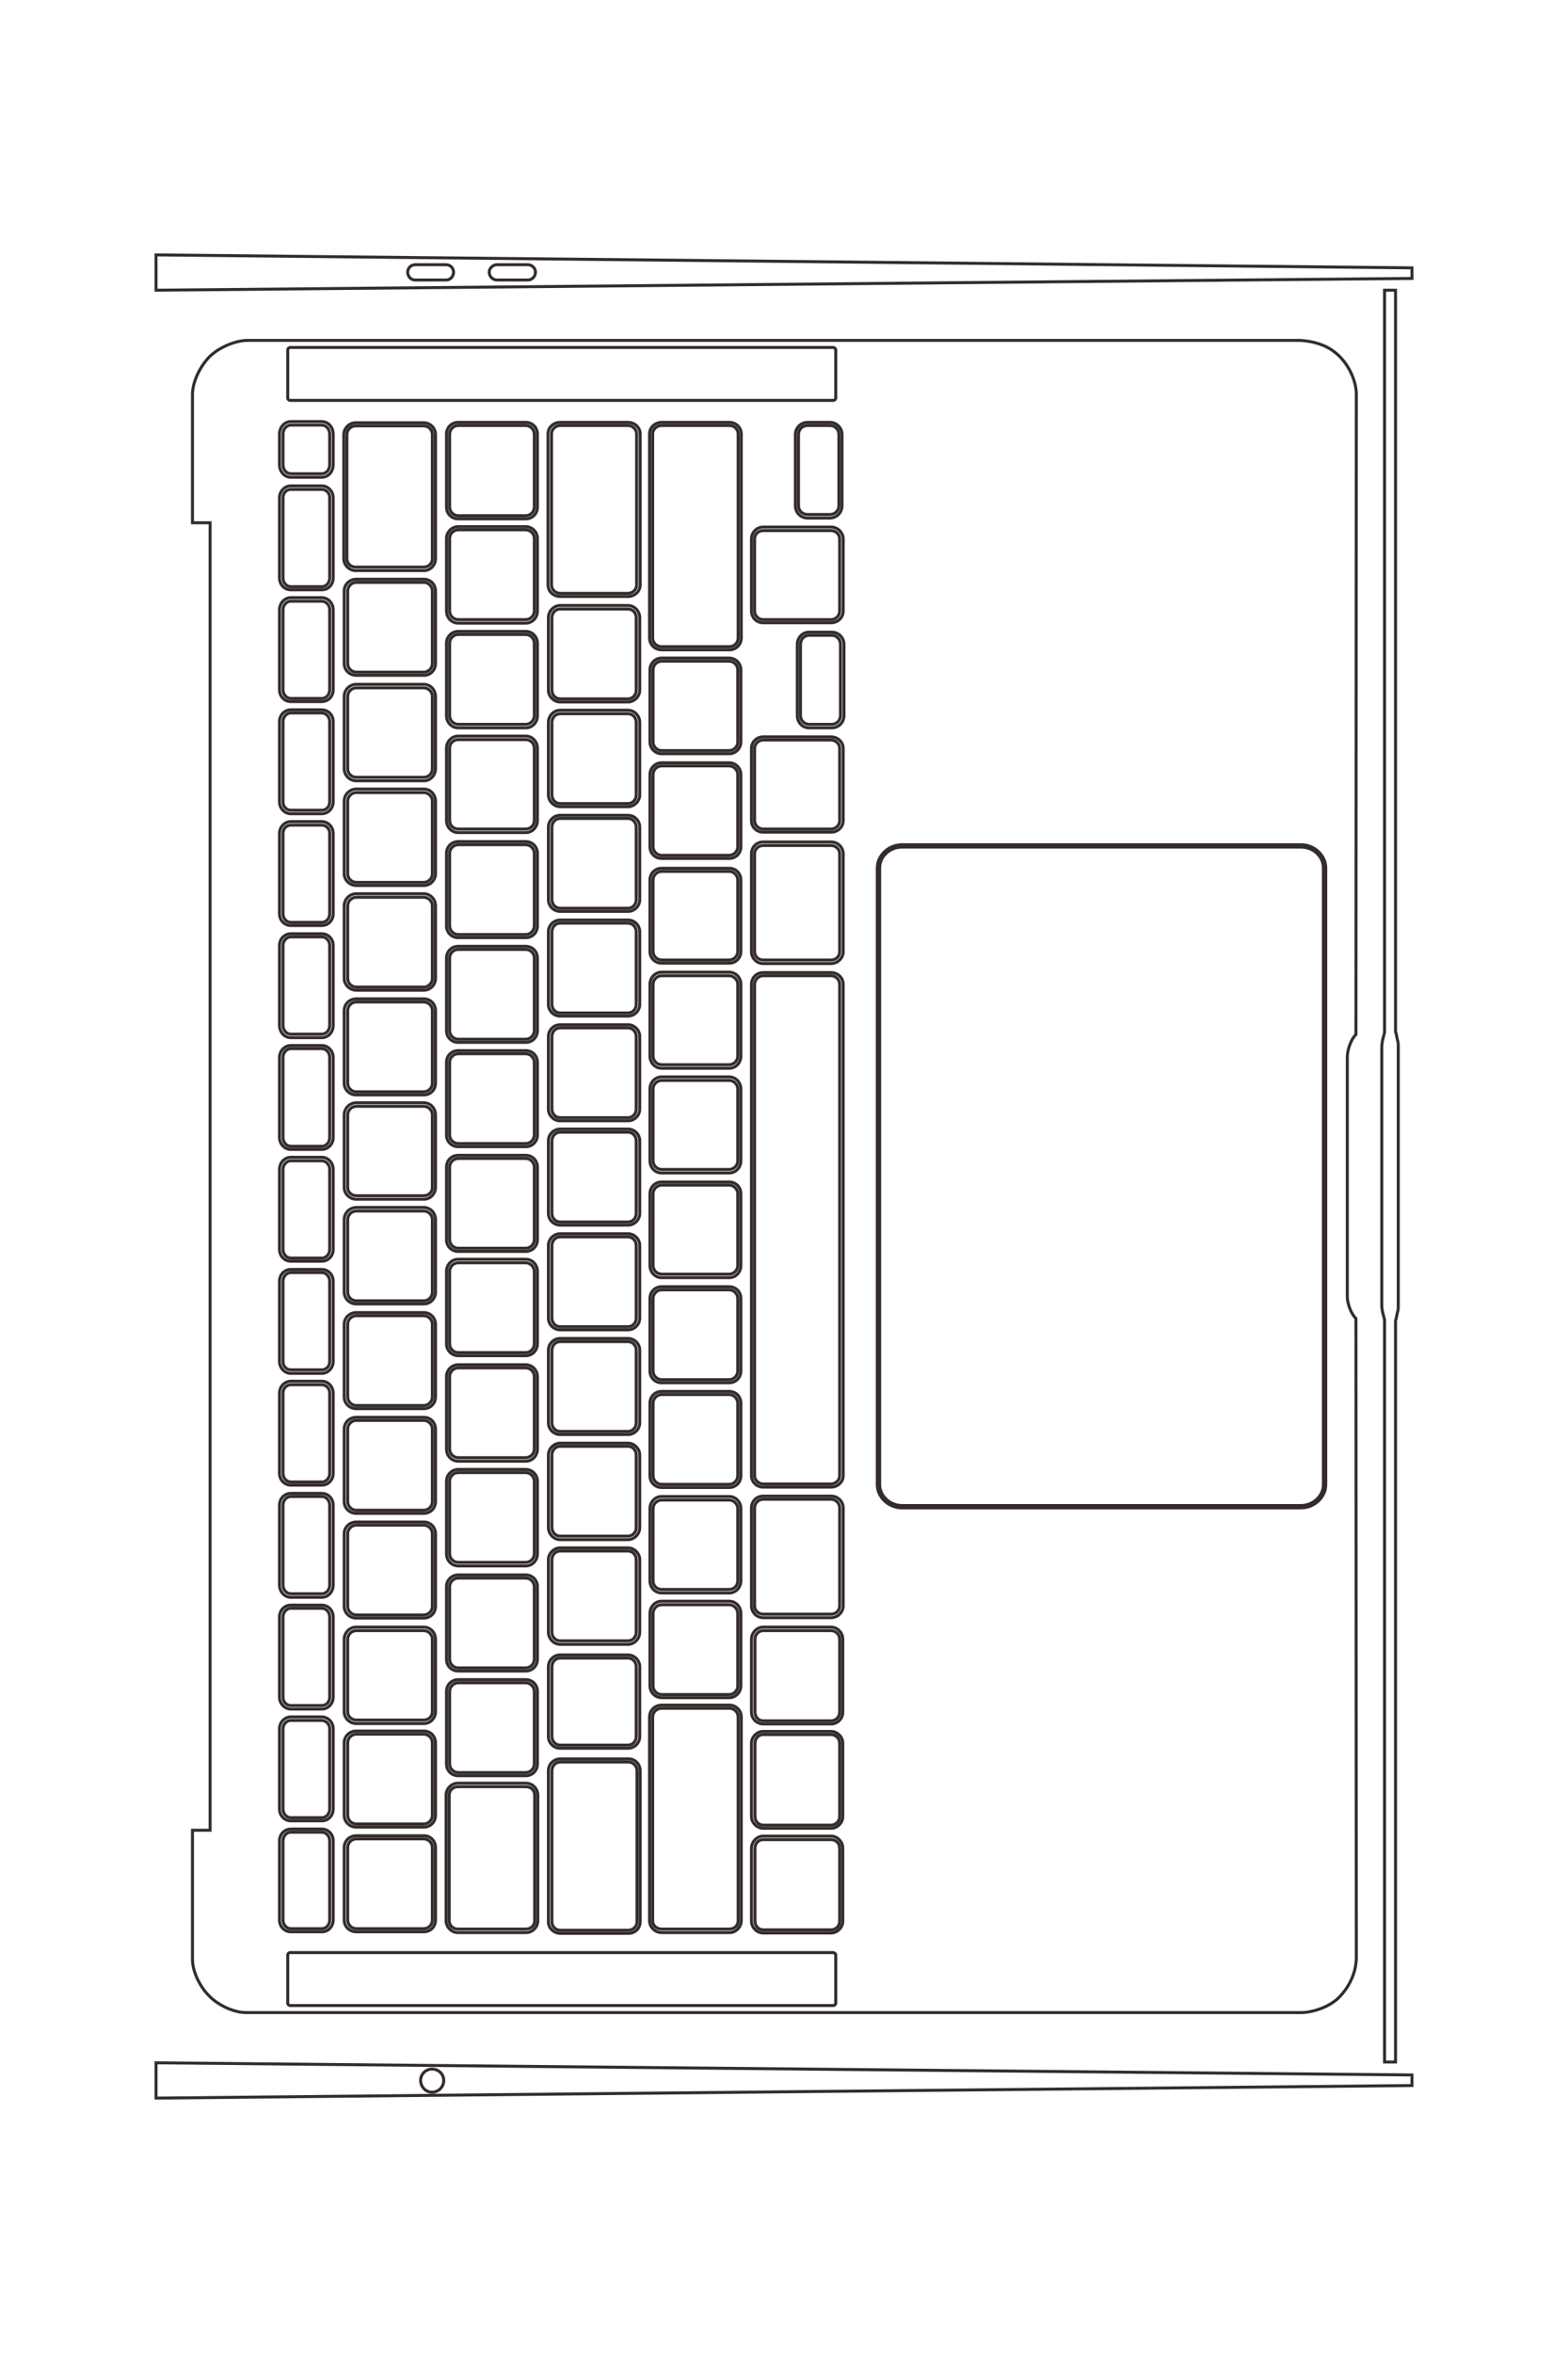 <?xml version="1.0" encoding="UTF-8"?>
<!DOCTYPE svg PUBLIC "-//W3C//DTD SVG 1.1//EN" "http://www.w3.org/Graphics/SVG/1.1/DTD/svg11.dtd">
<!-- Creator: CorelDRAW X8 -->
<svg xmlns="http://www.w3.org/2000/svg" xml:space="preserve" width="40mm" height="60mm" version="1.1" style="shape-rendering:geometricPrecision; text-rendering:geometricPrecision; image-rendering:optimizeQuality; fill-rule:evenodd; clip-rule:evenodd"
viewBox="0 0 4000 6000"
 xmlns:xlink="http://www.w3.org/1999/xlink">
 <defs>
  <style type="text/css">
   <![CDATA[
    .str0 {stroke:#332C2B;stroke-width:7.62}
    .fil0 {fill:none;fill-rule:nonzero}
   ]]>
  </style>
 </defs>
 <g id="图层_x0020_1">
  <path class="fil0 str0" d="M1102 5335c-16,0 -29,-14 -29,-30 0,-16 13,-29 29,-29 17,0 30,13 30,29 0,16 -13,30 -30,30zm-704 -75l0 90 3204 -32 0 -27 -3204 -31zm949 -4546l-79 0c-11,0 -20,-9 -20,-20 0,-10 9,-19 20,-19l79 0c10,0 19,9 19,19 0,11 -9,20 -19,20zm-209 0l-79 0c-11,0 -19,-9 -19,-20 0,-10 8,-19 19,-19l79 0c11,0 19,9 19,19 0,11 -8,20 -19,20zm-740 -64l0 90 3204 -30 0 -27 -3204 -33zm1727 236c4,0 7,3 7,7l0 122c0,3 -3,6 -7,6l-1385 0c-3,0 -6,-3 -6,-6l0 -122c0,-4 3,-7 6,-7l1385 0zm-1304 189c16,0 29,14 29,32l0 78c0,18 -13,32 -29,32l-79 0c-16,0 -29,-14 -29,-32l0 -78c0,-18 13,-32 29,-32l79 0zm520 2c17,0 30,13 30,30l0 186c0,17 -13,30 -30,30l-172 0c-17,0 -30,-13 -30,-30l0 -186c0,-17 13,-30 30,-30l172 0zm261 0c17,0 31,13 31,29l0 386c0,16 -14,29 -31,29l-173 0c-17,0 -31,-13 -31,-29l0 -386c0,-16 14,-29 31,-29l173 0zm259 0c16,0 30,13 30,29l0 521c0,17 -14,30 -30,30l-173 0c-17,0 -31,-13 -31,-30l0 -521c0,-16 14,-29 31,-29l173 0zm256 0c17,0 31,14 31,31l0 182c0,17 -14,31 -31,31l-57 0c-17,0 -31,-14 -31,-31l0 -182c0,-17 14,-31 31,-31l57 0zm3 267c17,0 31,14 31,30l0 184c0,17 -14,30 -31,30l-173 0c-17,0 -30,-13 -30,-30l0 -184c0,-16 13,-30 30,-30l173 0zm2 268c17,0 31,14 31,31l0 182c0,17 -14,31 -31,31l-58 0c-17,0 -30,-14 -30,-31l0 -182c0,-17 13,-31 30,-31l58 0zm-2 267c17,0 31,13 31,29l0 185c0,16 -14,29 -31,29l-173 0c-17,0 -30,-13 -30,-29l0 -185c0,-16 13,-29 30,-29l173 0zm0 268c17,0 31,13 31,30l0 250c0,16 -14,30 -31,30l-173 0c-17,0 -30,-14 -30,-30l0 -250c0,-17 13,-30 30,-30l173 0zm1199 7c34,0 63,27 63,59l0 1573c0,32 -29,59 -63,59l-1018 0c-34,0 -63,-27 -63,-59l0 -1573c0,-32 29,-59 63,-59l1018 0zm-1168 1941c0,16 -14,30 -31,30l-173 0c-17,0 -30,-14 -30,-30l0 -250c0,-17 13,-30 30,-30l173 0c17,0 31,13 31,30l0 250zm-31 54c16,0 30,14 30,31l0 186c0,17 -14,30 -30,30l-173 0c-16,0 -30,-13 -30,-30l0 -186c0,-17 14,-31 30,-31l173 0zm0 266c16,0 30,14 30,30l0 187c0,16 -14,30 -30,30l-173 0c-16,0 -30,-14 -30,-30l0 -187c0,-16 14,-30 30,-30l173 0zm0 267c16,0 30,14 30,31l0 186c0,16 -14,30 -30,30l-173 0c-16,0 -30,-14 -30,-30l0 -186c0,-17 14,-31 30,-31l173 0zm-690 248c-17,0 -31,-13 -31,-29l0 -386c0,-17 14,-30 31,-30l173 0c17,0 30,13 30,30l0 386c0,16 -13,29 -30,29l-173 0zm695 49c4,0 7,3 7,6l0 123c0,3 -3,6 -7,6l-1385 0c-3,0 -6,-3 -6,-6l0 -123c0,-3 3,-6 6,-6l1385 0zm-957 -51c-16,0 -30,-14 -30,-30l0 -321c0,-16 14,-30 30,-30l174 0c16,0 30,14 30,30l0 321c0,16 -14,30 -30,30l-174 0zm-259 -2c-17,0 -31,-13 -31,-30l0 -185c0,-17 14,-30 31,-30l172 0c17,0 30,13 30,30l0 185c0,17 -13,30 -30,30l-172 0zm-167 0c-16,0 -29,-13 -29,-30l0 -202c0,-17 13,-30 29,-30l79 0c16,0 29,13 29,30l0 202c0,17 -13,30 -29,30l-79 0zm167 -267c-17,0 -31,-13 -31,-30l0 -185c0,-17 14,-30 31,-30l172 0c17,0 30,13 30,30l0 185c0,17 -13,30 -30,30l-172 0zm-167 -16c-16,0 -29,-13 -29,-30l0 -205c0,-16 13,-30 29,-30l79 0c16,0 29,14 29,30l0 205c0,17 -13,30 -29,30l-79 0zm136 -463c0,-17 14,-31 31,-31l172 0c17,0 30,14 30,31l0 185c0,16 -13,30 -30,30l-172 0c-17,0 -31,-14 -31,-30l0 -185zm-136 178c-16,0 -29,-14 -29,-30l0 -205c0,-17 13,-30 29,-30l79 0c16,0 29,13 29,30l0 205c0,16 -13,30 -29,30l-79 0zm0 -285c-16,0 -29,-14 -29,-31l0 -204c0,-17 13,-30 29,-30l79 0c16,0 29,13 29,30l0 204c0,17 -13,31 -29,31l-79 0zm0 -286c-16,0 -29,-13 -29,-30l0 -205c0,-16 13,-30 29,-30l79 0c16,0 29,14 29,30l0 205c0,17 -13,30 -29,30l-79 0zm0 -285c-16,0 -29,-14 -29,-30l0 -205c0,-17 13,-30 29,-30l79 0c16,0 29,13 29,30l0 205c0,16 -13,30 -29,30l-79 0zm0 -286c-16,0 -29,-13 -29,-30l0 -204c0,-17 13,-31 29,-31l79 0c16,0 29,14 29,31l0 204c0,17 -13,30 -29,30l-79 0zm0 -285c-16,0 -29,-14 -29,-30l0 -205c0,-16 13,-30 29,-30l79 0c16,0 29,14 29,30l0 205c0,16 -13,30 -29,30l-79 0zm0 -285c-16,0 -29,-14 -29,-31l0 -204c0,-17 13,-30 29,-30l79 0c16,0 29,13 29,30l0 204c0,17 -13,31 -29,31l-79 0zm0 -286c-16,0 -29,-13 -29,-30l0 -205c0,-16 13,-30 29,-30l79 0c16,0 29,14 29,30l0 205c0,17 -13,30 -29,30l-79 0zm0 -285c-16,0 -29,-14 -29,-30l0 -205c0,-17 13,-30 29,-30l79 0c16,0 29,13 29,30l0 205c0,16 -13,30 -29,30l-79 0zm0 -286c-16,0 -29,-13 -29,-30l0 -204c0,-17 13,-31 29,-31l79 0c16,0 29,14 29,31l0 204c0,17 -13,30 -29,30l-79 0zm167 -312l172 0c17,0 30,13 30,30l0 185c0,17 -13,30 -30,30l-172 0c-17,0 -31,-13 -31,-30l0 -185c0,-17 14,-30 31,-30zm202 -52c0,16 -13,30 -30,30l-174 0c-16,0 -30,-14 -30,-30l0 -317c0,-16 14,-30 30,-30l174 0c17,0 30,14 30,30l0 317zm260 133c0,17 -13,31 -30,31l-172 0c-17,0 -30,-14 -30,-31l0 -185c0,-16 13,-30 30,-30l172 0c17,0 30,14 30,30l0 185zm261 202c0,16 -14,30 -30,30l-173 0c-16,0 -30,-14 -30,-30l0 -185c0,-17 14,-31 30,-31l173 0c16,0 30,14 30,31l0 185zm56 162c-17,0 -30,-14 -30,-30l0 -184c0,-16 13,-30 30,-30l172 0c17,0 30,14 30,30l0 184c0,16 -13,30 -30,30l-172 0zm-56 105c0,16 -14,30 -30,30l-173 0c-16,0 -30,-14 -30,-30l0 -185c0,-17 14,-31 30,-31l173 0c16,0 30,14 30,31l0 185zm56 162c-17,0 -30,-13 -30,-30l0 -184c0,-16 13,-30 30,-30l172 0c17,0 30,14 30,30l0 184c0,17 -13,30 -30,30l-172 0zm-56 105c0,17 -14,30 -30,30l-173 0c-16,0 -30,-13 -30,-30l0 -185c0,-17 14,-30 30,-30l173 0c16,0 30,13 30,30l0 185zm56 162c-17,0 -30,-13 -30,-30l0 -182c0,-17 13,-30 30,-30l172 0c17,0 30,13 30,30l0 182c0,17 -13,30 -30,30l-172 0zm-56 105c0,17 -14,30 -30,30l-173 0c-16,0 -30,-13 -30,-30l0 -185c0,-17 14,-30 30,-30l173 0c16,0 30,13 30,30l0 185zm258 -51l0 183c0,17 -13,31 -30,31l-172 0c-17,0 -30,-14 -30,-31l0 -183c0,-17 13,-31 30,-31l172 0c17,0 30,14 30,31zm57 1282c-17,0 -30,-13 -30,-29l0 -1253c0,-17 13,-30 30,-30l173 0c17,0 31,13 31,30l0 1253c0,16 -14,29 -31,29l-173 0zm-259 1c-17,0 -30,-13 -30,-30l0 -185c0,-17 13,-30 30,-30l172 0c17,0 30,13 30,30l0 185c0,17 -13,30 -30,30l-172 0zm-56 102c0,17 -14,31 -30,31l-173 0c-16,0 -30,-14 -30,-31l0 -185c0,-16 14,-30 30,-30l173 0c16,0 30,14 30,30l0 185zm56 167c-17,0 -30,-14 -30,-31l0 -184c0,-17 13,-31 30,-31l172 0c17,0 30,14 30,31l0 184c0,17 -13,31 -30,31l-172 0zm-56 100c0,17 -14,31 -30,31l-173 0c-16,0 -30,-14 -30,-31l0 -185c0,-16 14,-30 30,-30l173 0c16,0 30,14 30,30l0 185zm56 167c-17,0 -30,-14 -30,-30l0 -185c0,-17 13,-31 30,-31l172 0c17,0 30,14 30,31l0 185c0,16 -13,30 -30,30l-172 0zm-549 -283c0,-17 13,-30 30,-30l172 0c17,0 30,13 30,30l0 185c0,17 -13,30 -30,30l-172 0c-17,0 -30,-13 -30,-30l0 -185zm-58 -165c17,0 30,13 30,30l0 185c0,17 -13,30 -30,30l-172 0c-17,0 -31,-13 -31,-30l0 -185c0,-17 14,-30 31,-30l172 0zm58 -104c0,-16 13,-30 30,-30l172 0c17,0 30,14 30,30l0 185c0,17 -13,31 -30,31l-172 0c-17,0 -30,-14 -30,-31l0 -185zm-58 -163c17,0 30,13 30,30l0 185c0,17 -13,30 -30,30l-172 0c-17,0 -31,-13 -31,-30l0 -185c0,-17 14,-30 31,-30l172 0zm58 -104c0,-16 13,-30 30,-30l172 0c17,0 30,14 30,30l0 185c0,17 -13,31 -30,31l-172 0c-17,0 -30,-14 -30,-31l0 -185zm-58 -163c17,0 30,13 30,30l0 185c0,17 -13,30 -30,30l-172 0c-17,0 -31,-13 -31,-30l0 -185c0,-17 14,-30 31,-30l172 0zm58 -105c0,-17 13,-31 30,-31l172 0c17,0 30,14 30,31l0 185c0,16 -13,30 -30,30l-172 0c-17,0 -30,-14 -30,-30l0 -185zm-58 -163c17,0 30,14 30,31l0 185c0,16 -13,30 -30,30l-172 0c-17,0 -31,-14 -31,-30l0 -185c0,-17 14,-31 31,-31l172 0zm58 -103c0,-17 13,-30 30,-30l172 0c17,0 30,13 30,30l0 185c0,17 -13,30 -30,30l-172 0c-17,0 -30,-13 -30,-30l0 -185zm-58 -164c17,0 30,14 30,31l0 185c0,16 -13,30 -30,30l-172 0c-17,0 -31,-14 -31,-30l0 -185c0,-17 14,-31 31,-31l172 0zm58 -103c0,-17 13,-30 30,-30l172 0c17,0 30,13 30,30l0 185c0,17 -13,30 -30,30l-172 0c-17,0 -30,-13 -30,-30l0 -185zm-58 -162c17,0 30,13 30,30l0 185c0,17 -13,30 -30,30l-172 0c-17,0 -31,-13 -31,-30l0 -185c0,-17 14,-30 31,-30l172 0zm551 281c0,17 -14,30 -30,30l-173 0c-16,0 -30,-13 -30,-30l0 -185c0,-17 14,-30 30,-30l173 0c16,0 30,13 30,30l0 185zm56 163c-17,0 -30,-14 -30,-31l0 -183c0,-17 13,-31 30,-31l172 0c17,0 30,14 30,31l0 183c0,17 -13,31 -30,31l-172 0zm-56 103c0,17 -14,30 -30,30l-173 0c-16,0 -30,-13 -30,-30l0 -185c0,-17 14,-30 30,-30l173 0c16,0 30,13 30,30l0 185zm56 164c-17,0 -30,-14 -30,-31l0 -183c0,-17 13,-30 30,-30l172 0c17,0 30,13 30,30l0 183c0,17 -13,31 -30,31l-172 0zm-56 103c0,17 -14,30 -30,30l-173 0c-16,0 -30,-13 -30,-30l0 -185c0,-17 14,-30 30,-30l173 0c16,0 30,13 30,30l0 185zm0 267c0,17 -14,30 -30,30l-173 0c-16,0 -30,-13 -30,-30l0 -185c0,-17 14,-30 30,-30l173 0c16,0 30,13 30,30l0 185zm56 -102c-17,0 -30,-13 -30,-30l0 -185c0,-17 13,-30 30,-30l172 0c17,0 30,13 30,30l0 185c0,17 -13,30 -30,30l-172 0zm-549 -1083c0,-17 13,-30 30,-30l172 0c17,0 30,13 30,30l0 185c0,17 -13,30 -30,30l-172 0c-17,0 -30,-13 -30,-30l0 -185zm-58 -164c17,0 30,14 30,31l0 185c0,16 -13,30 -30,30l-172 0c-17,0 -31,-14 -31,-30l0 -185c0,-17 14,-31 31,-31l172 0zm58 -103c0,-17 13,-30 30,-30l172 0c17,0 30,13 30,30l0 185c0,17 -13,30 -30,30l-172 0c-17,0 -30,-13 -30,-30l0 -185zm-58 -164c17,0 30,14 30,31l0 185c0,16 -13,30 -30,30l-172 0c-17,0 -31,-14 -31,-30l0 -185c0,-17 14,-31 31,-31l172 0zm58 -104c0,-17 13,-31 30,-31l172 0c17,0 30,14 30,31l0 184c0,17 -13,31 -30,31l-172 0c-17,0 -30,-14 -30,-31l0 -184zm0 -268c0,-16 13,-30 30,-30l172 0c17,0 30,14 30,30l0 185c0,17 -13,31 -30,31l-172 0c-17,0 -30,-14 -30,-31l0 -185zm-58 105c17,0 30,14 30,31l0 184c0,17 -13,31 -30,31l-172 0c-17,0 -31,-14 -31,-31l0 -184c0,-17 14,-31 31,-31l172 0zm290 2753c0,17 -13,30 -30,30l-172 0c-17,0 -30,-13 -30,-30l0 -185c0,-17 13,-30 30,-30l172 0c17,0 30,13 30,30l0 185zm317 -150l173 0c16,0 30,13 30,30l0 520c0,16 -14,30 -30,30l-173 0c-17,0 -31,-14 -31,-30l0 -520c0,-17 14,-30 31,-30zm-56 80c0,17 -14,30 -30,30l-173 0c-16,0 -30,-13 -30,-30l0 -178c0,-17 14,-30 30,-30l173 0c16,0 30,13 30,30l0 178zm-890 -2924c-16,0 -29,-13 -29,-30l0 -205c0,-16 13,-30 29,-30l79 0c16,0 29,14 29,30l0 205c0,17 -13,30 -29,30l-79 0zm-206 -596c-26,26 -45,66 -45,98l0 327 45 0 0 3334 -45 0 0 329c0,31 18,69 43,94 25,25 64,42 94,42l2691 0c30,0 75,-15 99,-41 19,-20 41,-54 42,-98l-1 -1631c-12,-11 -22,-38 -22,-55l0 -612c0,-18 10,-46 22,-57l1 -1636c-2,-40 -26,-82 -55,-104 -24,-19 -55,-28 -88,-30l-2685 0c-30,0 -70,16 -96,40zm1506 735l0 182c0,12 10,22 22,22l58 0c12,0 22,-10 22,-22l0 -182c0,-13 -10,-23 -22,-23l-58 0c-12,0 -22,10 -22,23zm-5 -535l0 182c0,12 10,22 23,22l57 0c13,0 23,-10 23,-22l0 -182c0,-13 -10,-23 -23,-23l-57 0c-13,0 -23,10 -23,23zm207 1105l0 1573c0,28 26,53 57,53l1018 0c31,0 57,-25 57,-53l0 -1573c0,-29 -26,-53 -57,-53l-1018 0c-31,0 -57,24 -57,53zm-1075 1236l172 0c12,0 22,-10 22,-22l0 -185c0,-12 -10,-22 -22,-22l-172 0c-12,0 -22,10 -22,22l0 185c0,12 10,22 22,22zm0 -266l172 0c12,0 22,-10 22,-22l0 -185c0,-12 -10,-22 -22,-22l-172 0c-12,0 -22,10 -22,22l0 185c0,12 10,22 22,22zm-282 -340l0 185c0,12 10,21 22,21l172 0c12,0 22,-9 22,-21l0 -185c0,-12 -10,-22 -22,-22l-172 0c-12,0 -22,10 -22,22zm0 534l0 185c0,12 10,22 22,22l172 0c12,0 22,-10 22,-22l0 -185c0,-12 -10,-22 -22,-22l-172 0c-12,0 -22,10 -22,22zm282 340l172 0c12,0 22,-10 22,-22l0 -185c0,-12 -10,-22 -22,-22l-172 0c-12,0 -22,10 -22,22l0 185c0,12 10,22 22,22zm-282 -607l0 185c0,12 10,22 22,22l172 0c12,0 22,-10 22,-22l0 -185c0,-12 -10,-22 -22,-22l-172 0c-12,0 -22,10 -22,22zm282 -996l172 0c12,0 22,-9 22,-22l0 -184c0,-13 -10,-22 -22,-22l-172 0c-12,0 -22,9 -22,22l0 184c0,13 10,22 22,22zm0 -267l172 0c12,0 22,-10 22,-22l0 -185c0,-12 -10,-22 -22,-22l-172 0c-12,0 -22,10 -22,22l0 185c0,12 10,22 22,22zm-282 463l0 185c0,12 10,22 22,22l172 0c12,0 22,-10 22,-22l0 -185c0,-12 -10,-22 -22,-22l-172 0c-12,0 -22,10 -22,22zm0 -267l0 185c0,12 10,22 22,22l172 0c12,0 22,-10 22,-22l0 -185c0,-12 -10,-22 -22,-22l-172 0c-12,0 -22,10 -22,22zm0 -267l0 184c0,13 10,22 22,22l172 0c12,0 22,-9 22,-22l0 -184c0,-12 -10,-22 -22,-22l-172 0c-12,0 -22,10 -22,22zm282 607l172 0c12,0 22,-10 22,-22l0 -185c0,-12 -10,-22 -22,-22l-172 0c-12,0 -22,10 -22,22l0 185c0,12 10,22 22,22zm0 533l172 0c12,0 22,-10 22,-22l0 -185c0,-12 -10,-22 -22,-22l-172 0c-12,0 -22,10 -22,22l0 185c0,12 10,22 22,22zm172 1375l-172 0c-12,0 -22,10 -22,22l0 185c0,12 10,22 22,22l172 0c12,0 22,-10 22,-22l0 -185c0,-12 -10,-22 -22,-22zm261 -63l-173 0c-12,0 -21,10 -21,22l0 178c0,12 9,22 21,22l173 0c12,0 21,-10 21,-22l0 -178c0,-12 -9,-22 -21,-22zm86 691l173 0c12,0 22,-9 22,-21l0 -520c0,-12 -10,-22 -22,-22l-173 0c-13,0 -23,10 -23,22l0 520c0,12 10,21 23,21zm-847 -3445l0 -205c0,-12 -9,-21 -20,-21l-79 0c-11,0 -20,9 -20,21l0 205c0,12 9,22 20,22l79 0c11,0 20,-10 20,-22zm1041 1486l0 -183c0,-12 -10,-22 -22,-22l-172 0c-12,0 -22,10 -22,22l0 183c0,12 10,22 22,22l172 0c12,0 22,-10 22,-22zm-280 -339l-173 0c-12,0 -21,10 -21,22l0 185c0,12 9,22 21,22l173 0c12,0 21,-10 21,-22l0 -185c0,-12 -9,-22 -21,-22zm-715 -44l0 185c0,12 10,22 22,22l172 0c12,0 22,-10 22,-22l0 -185c0,-12 -10,-22 -22,-22l-172 0c-12,0 -22,10 -22,22zm715 310l-173 0c-12,0 -21,10 -21,22l0 185c0,12 9,22 21,22l173 0c12,0 21,-10 21,-22l0 -185c0,-12 -9,-22 -21,-22zm280 340l0 -183c0,-12 -10,-22 -22,-22l-172 0c-12,0 -22,10 -22,22l0 183c0,12 10,22 22,22l172 0c12,0 22,-10 22,-22zm-280 194l-173 0c-12,0 -21,10 -21,22l0 185c0,12 9,22 21,22l173 0c12,0 21,-10 21,-22l0 -185c0,-12 -9,-22 -21,-22zm280 75l0 -185c0,-12 -10,-22 -22,-22l-172 0c-12,0 -22,10 -22,22l0 185c0,12 10,22 22,22l172 0c12,0 22,-10 22,-22zm-713 -846l172 0c12,0 22,-10 22,-22l0 -185c0,-12 -10,-22 -22,-22l-172 0c-12,0 -22,10 -22,22l0 185c0,12 10,22 22,22zm433 504l-173 0c-12,0 -21,10 -21,22l0 185c0,12 9,22 21,22l173 0c12,0 21,-10 21,-22l0 -185c0,-12 -9,-22 -21,-22zm-455 -2047l0 186c0,12 10,22 22,22l172 0c12,0 22,-10 22,-22l0 -186c0,-12 -10,-22 -22,-22l-172 0c-12,0 -22,10 -22,22zm-306 3506l0 -205c0,-11 -9,-21 -20,-21l-79 0c-11,0 -20,10 -20,21l0 205c0,12 9,22 20,22l79 0c11,0 20,-10 20,-22zm240 -227c12,0 22,-9 22,-21l0 -185c0,-12 -10,-22 -22,-22l-172 0c-12,0 -22,10 -22,22l0 185c0,12 10,21 22,21l172 0zm283 512l0 -321c0,-12 -10,-21 -22,-21l-174 0c-12,0 -22,9 -22,21l0 321c0,12 10,21 22,21l174 0c12,0 22,-9 22,-21zm-523 -570l0 -205c0,-12 -9,-22 -20,-22l-79 0c-11,0 -20,10 -20,22l0 205c0,12 9,21 20,21l79 0c11,0 20,-9 20,-21zm262 568l0 -185c0,-12 -10,-22 -22,-22l-172 0c-12,0 -22,10 -22,22l0 185c0,12 10,22 22,22l172 0c12,0 22,-10 22,-22zm-262 0l0 -202c0,-12 -9,-22 -20,-22l-79 0c-11,0 -20,10 -20,22l0 202c0,12 9,22 20,22l79 0c11,0 20,-10 20,-22zm262 -267l0 -185c0,-12 -10,-22 -22,-22l-172 0c-12,0 -22,10 -22,22l0 185c0,12 10,22 22,22l172 0c12,0 22,-10 22,-22zm-262 -587l0 -204c0,-12 -9,-22 -20,-22l-79 0c-11,0 -20,10 -20,22l0 204c0,12 9,22 20,22l79 0c11,0 20,-10 20,-22zm0 -856l0 -204c0,-12 -9,-22 -20,-22l-79 0c-11,0 -20,10 -20,22l0 204c0,12 9,22 20,22l79 0c11,0 20,-10 20,-22zm0 -285l0 -205c0,-12 -9,-22 -20,-22l-79 0c-11,0 -20,10 -20,22l0 205c0,12 9,22 20,22l79 0c11,0 20,-10 20,-22zm0 856l0 -205c0,-12 -9,-21 -20,-21l-79 0c-11,0 -20,9 -20,21l0 205c0,12 9,22 20,22l79 0c11,0 20,-10 20,-22zm0 -285l0 -205c0,-12 -9,-22 -20,-22l-79 0c-11,0 -20,10 -20,22l0 205c0,12 9,21 20,21l79 0c11,0 20,-9 20,-21zm566 -2366l0 386c0,11 10,21 22,21l173 0c12,0 22,-10 22,-21l0 -386c0,-11 -10,-21 -22,-21l-173 0c-12,0 -22,10 -22,21zm258 0l0 521c0,12 10,22 23,22l173 0c12,0 22,-10 22,-22l0 -521c0,-11 -10,-21 -22,-21l-173 0c-13,0 -23,10 -23,21zm260 802l0 185c0,11 10,21 22,21l173 0c12,0 22,-10 22,-21l0 -185c0,-11 -10,-21 -22,-21l-173 0c-12,0 -22,10 -22,21zm0 -534l0 184c0,12 10,22 22,22l173 0c12,0 22,-10 22,-22l0 -184c0,-12 -10,-21 -22,-21l-173 0c-12,0 -22,9 -22,21zm-1203 -267l0 78c0,13 9,23 20,23l79 0c11,0 20,-10 20,-23l0 -78c0,-13 -9,-23 -20,-23l-79 0c-11,0 -20,10 -20,23zm119 1508l0 -204c0,-12 -9,-22 -20,-22l-79 0c-11,0 -20,10 -20,22l0 204c0,12 9,22 20,22l79 0c11,0 20,-10 20,-22zm1085 2098l0 186c0,12 9,22 21,22l173 0c12,0 22,-10 22,-22l0 -186c0,-13 -10,-22 -22,-22l-173 0c-12,0 -21,9 -21,22zm0 -268l0 187c0,12 9,22 21,22l173 0c12,0 22,-10 22,-22l0 -187c0,-12 -10,-22 -22,-22l-173 0c-12,0 -21,10 -21,22zm-301 456l0 -386c0,-12 -10,-22 -22,-22l-173 0c-13,0 -22,10 -22,22l0 386c0,11 9,21 22,21l173 0c12,0 22,-10 22,-21zm300 -2724l0 250c0,12 10,21 22,21l173 0c12,0 22,-9 22,-21l0 -250c0,-12 -10,-21 -22,-21l-173 0c-12,0 -22,9 -22,21zm22 1646c-12,0 -22,10 -22,22l0 250c0,12 10,21 22,21l173 0c12,0 22,-9 22,-21l0 -250c0,-12 -10,-22 -22,-22l-173 0zm-21 357l0 186c0,12 9,22 21,22l173 0c12,0 22,-10 22,-22l0 -186c0,-12 -10,-22 -22,-22l-173 0c-12,0 -21,10 -21,22zm-44 119l0 -185c0,-12 -10,-22 -22,-22l-172 0c-12,0 -22,10 -22,22l0 185c0,12 10,22 22,22l172 0c12,0 22,-10 22,-22zm-280 -611l-173 0c-12,0 -21,10 -21,22l0 185c0,12 9,22 21,22l173 0c12,0 21,-10 21,-22l0 -185c0,-12 -9,-22 -21,-22zm0 -1334l-173 0c-12,0 -21,10 -21,22l0 185c0,12 9,22 21,22l173 0c12,0 21,-10 21,-22l0 -185c0,-12 -9,-22 -21,-22zm-761 -24l0 -205c0,-12 -9,-21 -20,-21l-79 0c-11,0 -20,9 -20,21l0 205c0,12 9,22 20,22l79 0c11,0 20,-10 20,-22zm1041 1701l0 -184c0,-12 -10,-22 -22,-22l-172 0c-12,0 -22,10 -22,22l0 184c0,13 10,22 22,22l172 0c12,0 22,-9 22,-22zm260 -268l0 -1253c0,-12 -10,-22 -22,-22l-173 0c-12,0 -22,10 -22,22l0 1253c0,11 10,21 22,21l173 0c12,0 22,-10 22,-21zm-260 0l0 -185c0,-12 -10,-22 -22,-22l-172 0c-12,0 -22,10 -22,22l0 185c0,12 10,22 22,22l172 0c12,0 22,-10 22,-22zm-995 148l0 185c0,12 10,22 22,22l172 0c12,0 22,-10 22,-22l0 -185c0,-12 -10,-22 -22,-22l-172 0c-12,0 -22,10 -22,22zm282 73l172 0c12,0 22,-10 22,-22l0 -185c0,-12 -10,-22 -22,-22l-172 0c-12,0 -22,10 -22,22l0 185c0,12 10,22 22,22zm0 269l172 0c12,0 22,-10 22,-22l0 -185c0,-12 -10,-22 -22,-22l-172 0c-12,0 -22,10 -22,22l0 185c0,12 10,22 22,22zm433 -298l-173 0c-12,0 -21,10 -21,22l0 185c0,12 9,22 21,22l173 0c12,0 21,-10 21,-22l0 -185c0,-12 -9,-22 -21,-22zm-715 -311l0 185c0,12 10,22 22,22l172 0c12,0 22,-10 22,-22l0 -185c0,-12 -10,-22 -22,-22l-172 0c-12,0 -22,10 -22,22zm779 -1134l0 183c0,12 10,22 22,22l172 0c12,0 22,-10 22,-22l0 -183c0,-12 -10,-22 -22,-22l-172 0c-12,0 -22,10 -22,22zm216 -84l0 -182c0,-12 -10,-22 -22,-22l-172 0c-12,0 -22,10 -22,22l0 182c0,12 10,22 22,22l172 0c12,0 22,-10 22,-22zm-801 -1340l-174 0c-12,0 -22,10 -22,22l0 317c0,12 10,21 22,21l174 0c12,0 22,-9 22,-21l0 -317c0,-12 -10,-22 -22,-22zm260 265l-172 0c-12,0 -22,10 -22,22l0 185c0,12 10,22 22,22l172 0c12,0 22,-10 22,-22l0 -185c0,-12 -10,-22 -22,-22zm-500 694l0 -205c0,-12 -9,-22 -20,-22l-79 0c-11,0 -20,10 -20,22l0 205c0,12 9,21 20,21l79 0c11,0 20,-9 20,-21zm68 -331l172 0c12,0 22,-10 22,-22l0 -185c0,-12 -10,-22 -22,-22l-172 0c-12,0 -22,10 -22,22l0 185c0,12 10,22 22,22zm693 106l-173 0c-12,0 -21,10 -21,22l0 185c0,12 9,22 21,22l173 0c12,0 21,-10 21,-22l0 -185c0,-12 -9,-22 -21,-22zm280 339l0 -184c0,-12 -10,-22 -22,-22l-172 0c-12,0 -22,10 -22,22l0 184c0,12 10,22 22,22l172 0c12,0 22,-10 22,-22zm-280 -72l-173 0c-12,0 -21,10 -21,22l0 185c0,12 9,22 21,22l173 0c12,0 21,-10 21,-22l0 -185c0,-12 -9,-22 -21,-22zm0 -534l-173 0c-12,0 -21,10 -21,22l0 185c0,12 9,22 21,22l173 0c12,0 21,-10 21,-22l0 -185c0,-12 -9,-22 -21,-22zm-761 206l0 -204c0,-12 -9,-22 -20,-22l-79 0c-11,0 -20,10 -20,22l0 204c0,12 9,22 20,22l79 0c11,0 20,-10 20,-22zm1041 133l0 -184c0,-12 -10,-22 -22,-22l-172 0c-12,0 -22,10 -22,22l0 184c0,12 10,22 22,22l172 0c12,0 22,-10 22,-22zm1650 -1152l28 0 0 1890c0,1 0,2 1,3l4 19c2,6 2,12 2,18l0 659c0,6 0,12 -2,17l-4 19c-1,1 -1,3 -1,4l0 1889 -28 0 0 -1889c0,-1 0,-3 0,-4l-5 -19c-1,-5 -2,-11 -2,-17l0 -659c0,-6 1,-12 2,-18l5 -19c0,-1 0,-2 0,-3l0 -1890z"/>
 </g>
</svg>
